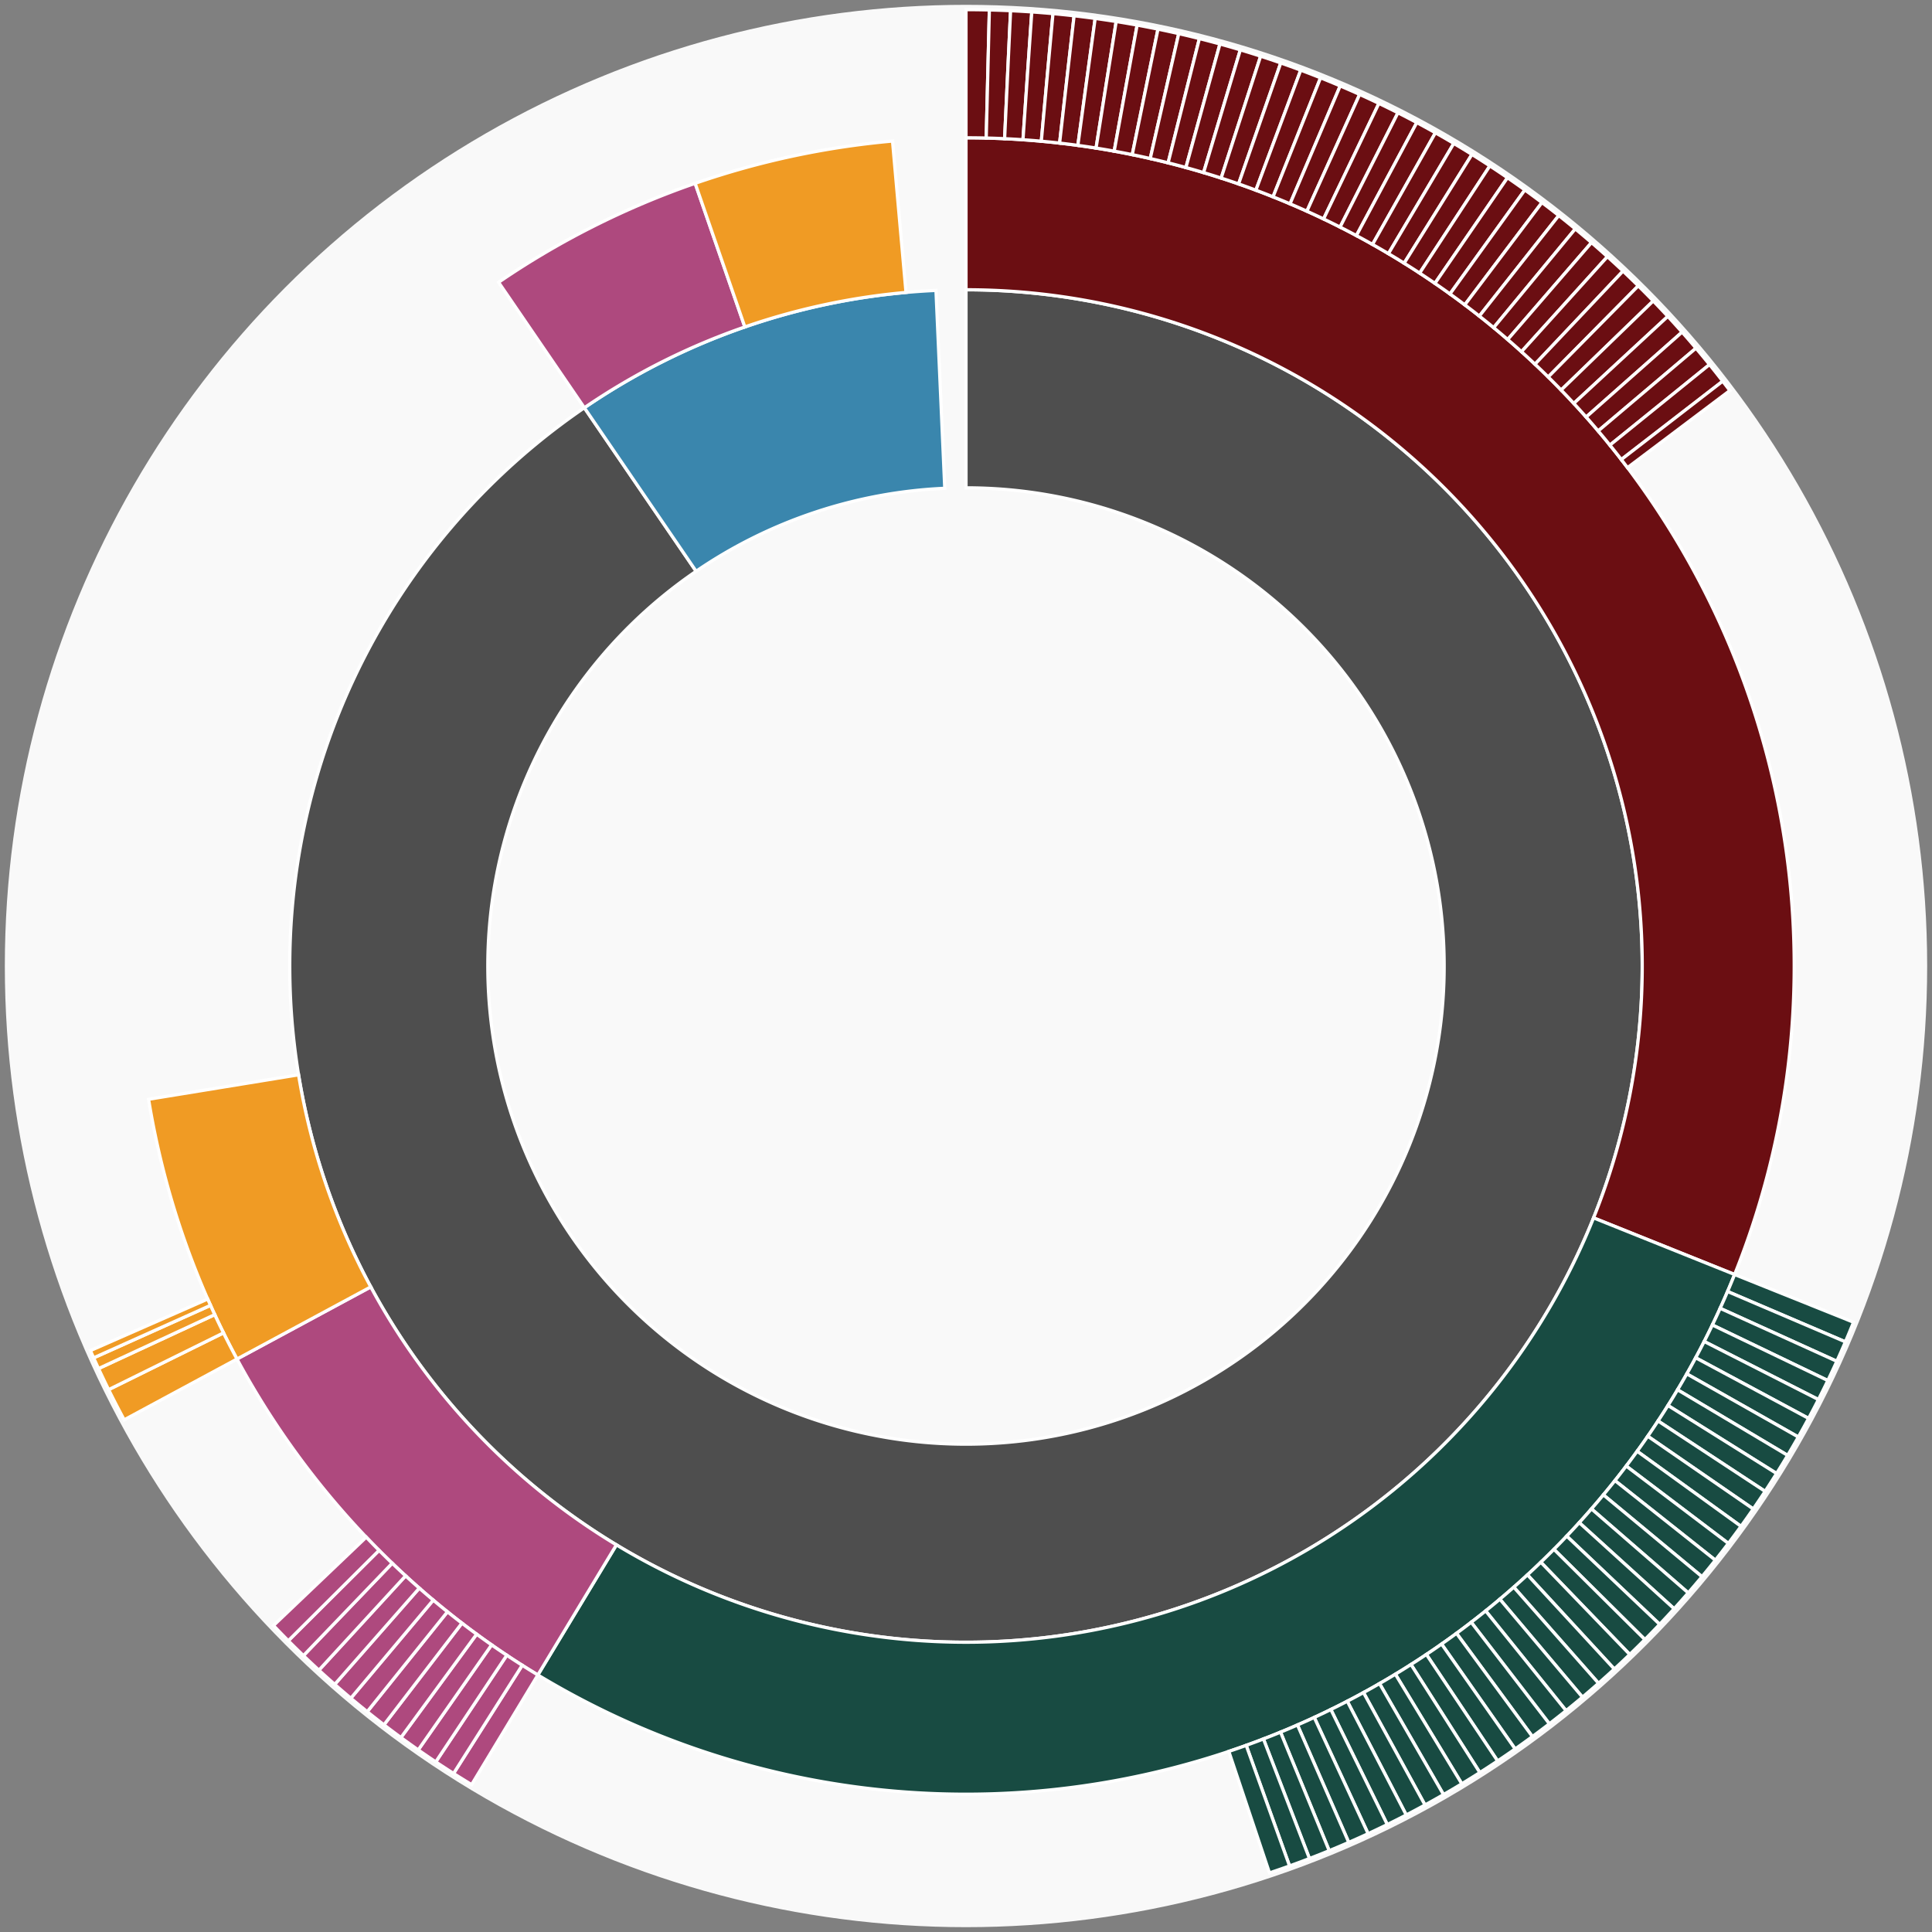 <svg xmlns="http://www.w3.org/2000/svg" width="600" height="600" id="block-7913337"><rect width="100%" height="100%" fill="#808080" stroke="none"/><g id="burst-container" transform="translate(300,300)"><data type="text/json">{"number":7913337,"totalTransactions":51,"totalFunctions":90,"totalFunctionsValue":"2.85345681","totalLogs":48,"totalTokenTransfers":48,"tokens":{"0x174bfa6600bf90c885c7c01c7031389ed1461ab9":"1.49190023","0x1d4abd5e28ef311ea114fd4756fbcf9b7d568e1f":"1.08e-10","0xa0cf46eb152656c7090e769916eb44a138aaa406":"650","0xc6abf3c09341741ac6041b0b08195701bdfd460c":"186.498","0x06a6a7af298129e3a2ab396c9c06f91d3c54aba8":"6.8233e-14","0x89d24a6b4ccb1b6faa2625fe562bdd9a23260359":"14999.999999"},"totalEther":"3.98669463","totalEtherTxns":11,"newContracts":["0x089b92a392881e042fec9126f32026c93e88d2d5"],"totalNewContracts":1}</data><circle r="297" style="fill: #f9f9f9; stroke: #f9f9f9; stroke-width: 3; opacity: 1;" id="circle-base"></circle><path display="none" d="M9.093002483669097e-15,-148.5A148.5,148.5,0,1,1,-9.093002483669097e-15,148.5A148.5,148.5,0,1,1,9.093002483669097e-15,-148.5Z" fill-rule="evenodd" id="p-type-root" style="stroke: #fff; opacity: 1;"></path><path d="M1.2859447435097075e-14,-210.011A210.011,210.011,0,1,1,-118.525,-173.368L-83.81,-122.589A148.5,148.5,0,1,0,9.093002483669097e-15,-148.5Z" fill-rule="evenodd" style="fill: #4E4E4E; stroke: #fff; opacity: 1;" id="p-type-data"></path><path d="M-118.525,-173.368A210.011,210.011,0,0,1,-9.326,-209.804L-6.594,-148.354A148.5,148.5,0,0,0,-83.81,-122.589Z" fill-rule="evenodd" style="fill: #3A86AD; stroke: #fff; opacity: 1;" id="p-type-value"></path><path d="M1.5749542295064867e-14,-257.21A257.21,257.21,0,0,1,238.701,95.806L194.898,78.225A210.011,210.011,0,0,0,1.2859447435097075e-14,-210.011Z" fill-rule="evenodd" style="fill: #6B0E12; stroke: #fff; opacity: 1;" id="p-type-functions"></path><path d="M238.701,95.806A257.21,257.21,0,0,1,-132.965,220.175L-108.565,179.772A210.011,210.011,0,0,0,194.898,78.225Z" fill-rule="evenodd" style="fill: #184B42; stroke: #fff; opacity: 1;" id="p-type-logs"></path><path d="M-132.965,220.175A257.21,257.21,0,0,1,-226.402,122.061L-184.856,99.663A210.011,210.011,0,0,0,-108.565,179.772Z" fill-rule="evenodd" style="fill: #AE497E; stroke: #fff; opacity: 1;" id="p-type-tokenTransfers"></path><path d="M-226.402,122.061A257.21,257.21,0,0,1,-253.858,41.386L-207.274,33.791A210.011,210.011,0,0,0,-184.856,99.663Z" fill-rule="evenodd" style="fill: #F09B24; stroke: #fff; opacity: 1;" id="p-type-ether"></path><path d="M-145.163,-212.331A257.21,257.21,0,0,1,-84.114,-243.067L-68.679,-198.463A210.011,210.011,0,0,0,-118.525,-173.368Z" fill-rule="evenodd" style="fill: #AE497E; stroke: #fff; opacity: 1;" id="p-type-tokenTransfers"></path><path d="M-84.114,-243.067A257.21,257.21,0,0,1,-22.821,-256.195L-18.633,-209.182A210.011,210.011,0,0,0,-68.679,-198.463Z" fill-rule="evenodd" style="fill: #F09B24; stroke: #fff; opacity: 1;" id="p-type-ether"></path><path d="M1.8186004967338195e-14,-297A297,297,0,0,1,7.255,-296.911L6.283,-257.133A257.21,257.21,0,0,0,1.5749542295064867e-14,-257.21Z" fill-rule="evenodd" style="fill: #6B0E12; stroke: #fff; opacity: 1;" id="p-type-functions"></path><path d="M7.255,-296.911A297,297,0,0,1,13.848,-296.677L11.992,-256.93A257.21,257.21,0,0,0,6.283,-257.133Z" fill-rule="evenodd" style="fill: #6B0E12; stroke: #fff; opacity: 1;" id="p-type-functions"></path><path d="M13.848,-296.677A297,297,0,0,1,20.433,-296.296L17.695,-256.6A257.21,257.21,0,0,0,11.992,-256.93Z" fill-rule="evenodd" style="fill: #6B0E12; stroke: #fff; opacity: 1;" id="p-type-functions"></path><path d="M20.433,-296.296A297,297,0,0,1,27.008,-295.769L23.39,-256.144A257.21,257.21,0,0,0,17.695,-256.6Z" fill-rule="evenodd" style="fill: #6B0E12; stroke: #fff; opacity: 1;" id="p-type-functions"></path><path d="M27.008,-295.769A297,297,0,0,1,33.57,-295.097L29.072,-255.561A257.21,257.21,0,0,0,23.39,-256.144Z" fill-rule="evenodd" style="fill: #6B0E12; stroke: #fff; opacity: 1;" id="p-type-functions"></path><path d="M33.57,-295.097A297,297,0,0,1,40.115,-294.278L34.741,-254.853A257.21,257.21,0,0,0,29.072,-255.561Z" fill-rule="evenodd" style="fill: #6B0E12; stroke: #fff; opacity: 1;" id="p-type-functions"></path><path d="M40.115,-294.278A297,297,0,0,1,46.641,-293.315L40.392,-254.018A257.21,257.21,0,0,0,34.741,-254.853Z" fill-rule="evenodd" style="fill: #6B0E12; stroke: #fff; opacity: 1;" id="p-type-functions"></path><path d="M46.641,-293.315A297,297,0,0,1,53.144,-292.207L46.024,-253.058A257.21,257.21,0,0,0,40.392,-254.018Z" fill-rule="evenodd" style="fill: #6B0E12; stroke: #fff; opacity: 1;" id="p-type-functions"></path><path d="M53.144,-292.207A297,297,0,0,1,59.62,-290.954L51.632,-251.974A257.21,257.21,0,0,0,46.024,-253.058Z" fill-rule="evenodd" style="fill: #6B0E12; stroke: #fff; opacity: 1;" id="p-type-functions"></path><path d="M59.62,-290.954A297,297,0,0,1,66.067,-289.559L57.216,-250.765A257.21,257.21,0,0,0,51.632,-251.974Z" fill-rule="evenodd" style="fill: #6B0E12; stroke: #fff; opacity: 1;" id="p-type-functions"></path><path d="M66.067,-289.559A297,297,0,0,1,72.481,-288.02L62.771,-249.433A257.21,257.21,0,0,0,57.216,-250.765Z" fill-rule="evenodd" style="fill: #6B0E12; stroke: #fff; opacity: 1;" id="p-type-functions"></path><path d="M72.481,-288.02A297,297,0,0,1,78.86,-286.339L68.295,-247.977A257.21,257.21,0,0,0,62.771,-249.433Z" fill-rule="evenodd" style="fill: #6B0E12; stroke: #fff; opacity: 1;" id="p-type-functions"></path><path d="M78.86,-286.339A297,297,0,0,1,85.199,-284.517L73.785,-246.399A257.21,257.21,0,0,0,68.295,-247.977Z" fill-rule="evenodd" style="fill: #6B0E12; stroke: #fff; opacity: 1;" id="p-type-functions"></path><path d="M85.199,-284.517A297,297,0,0,1,91.497,-282.555L79.239,-244.7A257.21,257.21,0,0,0,73.785,-246.399Z" fill-rule="evenodd" style="fill: #6B0E12; stroke: #fff; opacity: 1;" id="p-type-functions"></path><path d="M91.497,-282.555A297,297,0,0,1,97.75,-280.453L84.654,-242.88A257.21,257.21,0,0,0,79.239,-244.7Z" fill-rule="evenodd" style="fill: #6B0E12; stroke: #fff; opacity: 1;" id="p-type-functions"></path><path d="M97.75,-280.453A297,297,0,0,1,103.954,-278.213L90.027,-240.94A257.21,257.21,0,0,0,84.654,-242.88Z" fill-rule="evenodd" style="fill: #6B0E12; stroke: #fff; opacity: 1;" id="p-type-functions"></path><path d="M103.954,-278.213A297,297,0,0,1,110.107,-275.836L95.355,-238.881A257.21,257.21,0,0,0,90.027,-240.94Z" fill-rule="evenodd" style="fill: #6B0E12; stroke: #fff; opacity: 1;" id="p-type-functions"></path><path d="M110.107,-275.836A297,297,0,0,1,116.206,-273.323L100.637,-236.704A257.21,257.21,0,0,0,95.355,-238.881Z" fill-rule="evenodd" style="fill: #6B0E12; stroke: #fff; opacity: 1;" id="p-type-functions"></path><path d="M116.206,-273.323A297,297,0,0,1,122.247,-270.674L105.869,-234.411A257.21,257.21,0,0,0,100.637,-236.704Z" fill-rule="evenodd" style="fill: #6B0E12; stroke: #fff; opacity: 1;" id="p-type-functions"></path><path d="M122.247,-270.674A297,297,0,0,1,128.228,-267.893L111.049,-232.002A257.21,257.21,0,0,0,105.869,-234.411Z" fill-rule="evenodd" style="fill: #6B0E12; stroke: #fff; opacity: 1;" id="p-type-functions"></path><path d="M128.228,-267.893A297,297,0,0,1,134.146,-264.979L116.174,-229.478A257.21,257.21,0,0,0,111.049,-232.002Z" fill-rule="evenodd" style="fill: #6B0E12; stroke: #fff; opacity: 1;" id="p-type-functions"></path><path d="M134.146,-264.979A297,297,0,0,1,139.998,-261.934L121.242,-226.842A257.21,257.21,0,0,0,116.174,-229.478Z" fill-rule="evenodd" style="fill: #6B0E12; stroke: #fff; opacity: 1;" id="p-type-functions"></path><path d="M139.998,-261.934A297,297,0,0,1,145.78,-258.761L126.25,-224.093A257.21,257.21,0,0,0,121.242,-226.842Z" fill-rule="evenodd" style="fill: #6B0E12; stroke: #fff; opacity: 1;" id="p-type-functions"></path><path d="M145.78,-258.761A297,297,0,0,1,151.491,-255.459L131.195,-221.234A257.21,257.21,0,0,0,126.25,-224.093Z" fill-rule="evenodd" style="fill: #6B0E12; stroke: #fff; opacity: 1;" id="p-type-functions"></path><path d="M151.491,-255.459A297,297,0,0,1,157.127,-252.032L136.076,-218.266A257.21,257.21,0,0,0,131.195,-221.234Z" fill-rule="evenodd" style="fill: #6B0E12; stroke: #fff; opacity: 1;" id="p-type-functions"></path><path d="M157.127,-252.032A297,297,0,0,1,162.686,-248.48L140.89,-215.19A257.21,257.21,0,0,0,136.076,-218.266Z" fill-rule="evenodd" style="fill: #6B0E12; stroke: #fff; opacity: 1;" id="p-type-functions"></path><path d="M162.686,-248.48A297,297,0,0,1,168.164,-244.806L145.634,-212.008A257.21,257.21,0,0,0,140.89,-215.19Z" fill-rule="evenodd" style="fill: #6B0E12; stroke: #fff; opacity: 1;" id="p-type-functions"></path><path d="M168.164,-244.806A297,297,0,0,1,173.559,-241.011L150.307,-208.722A257.21,257.21,0,0,0,145.634,-212.008Z" fill-rule="evenodd" style="fill: #6B0E12; stroke: #fff; opacity: 1;" id="p-type-functions"></path><path d="M173.559,-241.011A297,297,0,0,1,178.869,-237.097L154.905,-205.332A257.21,257.21,0,0,0,150.307,-208.722Z" fill-rule="evenodd" style="fill: #6B0E12; stroke: #fff; opacity: 1;" id="p-type-functions"></path><path d="M178.869,-237.097A297,297,0,0,1,184.09,-233.066L159.427,-201.841A257.21,257.21,0,0,0,154.905,-205.332Z" fill-rule="evenodd" style="fill: #6B0E12; stroke: #fff; opacity: 1;" id="p-type-functions"></path><path d="M184.09,-233.066A297,297,0,0,1,189.221,-228.92L163.87,-198.251A257.21,257.21,0,0,0,159.427,-201.841Z" fill-rule="evenodd" style="fill: #6B0E12; stroke: #fff; opacity: 1;" id="p-type-functions"></path><path d="M189.221,-228.92A297,297,0,0,1,194.258,-224.661L168.233,-194.563A257.21,257.21,0,0,0,163.87,-198.251Z" fill-rule="evenodd" style="fill: #6B0E12; stroke: #fff; opacity: 1;" id="p-type-functions"></path><path d="M194.258,-224.661A297,297,0,0,1,199.2,-220.292L172.512,-190.778A257.21,257.21,0,0,0,168.233,-194.563Z" fill-rule="evenodd" style="fill: #6B0E12; stroke: #fff; opacity: 1;" id="p-type-functions"></path><path d="M199.2,-220.292A297,297,0,0,1,204.043,-215.814L176.706,-186.9A257.21,257.21,0,0,0,172.512,-190.778Z" fill-rule="evenodd" style="fill: #6B0E12; stroke: #fff; opacity: 1;" id="p-type-functions"></path><path d="M204.043,-215.814A297,297,0,0,1,208.785,-211.229L180.813,-182.93A257.21,257.21,0,0,0,176.706,-186.9Z" fill-rule="evenodd" style="fill: #6B0E12; stroke: #fff; opacity: 1;" id="p-type-functions"></path><path d="M208.785,-211.229A297,297,0,0,1,213.425,-206.54L184.831,-178.869A257.21,257.21,0,0,0,180.813,-182.93Z" fill-rule="evenodd" style="fill: #6B0E12; stroke: #fff; opacity: 1;" id="p-type-functions"></path><path d="M213.425,-206.54A297,297,0,0,1,217.959,-201.749L188.758,-174.72A257.21,257.21,0,0,0,184.831,-178.869Z" fill-rule="evenodd" style="fill: #6B0E12; stroke: #fff; opacity: 1;" id="p-type-functions"></path><path d="M217.959,-201.749A297,297,0,0,1,222.386,-196.859L192.592,-170.485A257.21,257.21,0,0,0,188.758,-174.72Z" fill-rule="evenodd" style="fill: #6B0E12; stroke: #fff; opacity: 1;" id="p-type-functions"></path><path d="M222.386,-196.859A297,297,0,0,1,226.703,-191.872L196.331,-166.166A257.21,257.21,0,0,0,192.592,-170.485Z" fill-rule="evenodd" style="fill: #6B0E12; stroke: #fff; opacity: 1;" id="p-type-functions"></path><path d="M226.703,-191.872A297,297,0,0,1,230.908,-186.789L199.973,-161.764A257.21,257.21,0,0,0,196.331,-166.166Z" fill-rule="evenodd" style="fill: #6B0E12; stroke: #fff; opacity: 1;" id="p-type-functions"></path><path d="M230.908,-186.789A297,297,0,0,1,235,-181.615L203.516,-157.283A257.21,257.21,0,0,0,199.973,-161.764Z" fill-rule="evenodd" style="fill: #6B0E12; stroke: #fff; opacity: 1;" id="p-type-functions"></path><path d="M235,-181.615A297,297,0,0,1,237.219,-178.707L205.437,-154.765A257.21,257.21,0,0,0,203.516,-157.283Z" fill-rule="evenodd" style="fill: #6B0E12; stroke: #fff; opacity: 1;" id="p-type-functions"></path><path d="M275.628,110.627A297,297,0,0,1,273.103,116.721L236.514,101.083A257.21,257.21,0,0,0,238.701,95.806Z" fill-rule="evenodd" style="fill: #184B42; stroke: #fff; opacity: 1;" id="p-type-logs"></path><path d="M273.103,116.721A297,297,0,0,1,270.443,122.757L234.211,106.311A257.21,257.21,0,0,0,236.514,101.083Z" fill-rule="evenodd" style="fill: #184B42; stroke: #fff; opacity: 1;" id="p-type-logs"></path><path d="M270.443,122.757A297,297,0,0,1,267.65,128.733L231.792,111.486A257.21,257.21,0,0,0,234.211,106.311Z" fill-rule="evenodd" style="fill: #184B42; stroke: #fff; opacity: 1;" id="p-type-logs"></path><path d="M267.65,128.733A297,297,0,0,1,264.726,134.645L229.259,116.606A257.21,257.21,0,0,0,231.792,111.486Z" fill-rule="evenodd" style="fill: #184B42; stroke: #fff; opacity: 1;" id="p-type-logs"></path><path d="M264.726,134.645A297,297,0,0,1,261.67,140.491L226.613,121.669A257.21,257.21,0,0,0,229.259,116.606Z" fill-rule="evenodd" style="fill: #184B42; stroke: #fff; opacity: 1;" id="p-type-logs"></path><path d="M261.67,140.491A297,297,0,0,1,258.485,146.268L223.855,126.672A257.21,257.21,0,0,0,226.613,121.669Z" fill-rule="evenodd" style="fill: #184B42; stroke: #fff; opacity: 1;" id="p-type-logs"></path><path d="M258.485,146.268A297,297,0,0,1,255.173,151.973L220.986,131.612A257.21,257.21,0,0,0,223.855,126.672Z" fill-rule="evenodd" style="fill: #184B42; stroke: #fff; opacity: 1;" id="p-type-logs"></path><path d="M255.173,151.973A297,297,0,0,1,251.735,157.602L218.009,136.487A257.21,257.21,0,0,0,220.986,131.612Z" fill-rule="evenodd" style="fill: #184B42; stroke: #fff; opacity: 1;" id="p-type-logs"></path><path d="M251.735,157.602A297,297,0,0,1,248.173,163.154L214.924,141.295A257.21,257.21,0,0,0,218.009,136.487Z" fill-rule="evenodd" style="fill: #184B42; stroke: #fff; opacity: 1;" id="p-type-logs"></path><path d="M248.173,163.154A297,297,0,0,1,244.488,168.625L211.733,146.034A257.21,257.21,0,0,0,214.924,141.295Z" fill-rule="evenodd" style="fill: #184B42; stroke: #fff; opacity: 1;" id="p-type-logs"></path><path d="M244.488,168.625A297,297,0,0,1,240.683,174.013L208.438,150.7A257.21,257.21,0,0,0,211.733,146.034Z" fill-rule="evenodd" style="fill: #184B42; stroke: #fff; opacity: 1;" id="p-type-logs"></path><path d="M240.683,174.013A297,297,0,0,1,236.759,179.315L205.04,155.292A257.21,257.21,0,0,0,208.438,150.7Z" fill-rule="evenodd" style="fill: #184B42; stroke: #fff; opacity: 1;" id="p-type-logs"></path><path d="M236.759,179.315A297,297,0,0,1,232.719,184.529L201.54,159.807A257.21,257.21,0,0,0,205.04,155.292Z" fill-rule="evenodd" style="fill: #184B42; stroke: #fff; opacity: 1;" id="p-type-logs"></path><path d="M232.719,184.529A297,297,0,0,1,228.563,189.652L197.941,164.244A257.21,257.21,0,0,0,201.54,159.807Z" fill-rule="evenodd" style="fill: #184B42; stroke: #fff; opacity: 1;" id="p-type-logs"></path><path d="M228.563,189.652A297,297,0,0,1,224.295,194.681L194.245,168.599A257.21,257.21,0,0,0,197.941,164.244Z" fill-rule="evenodd" style="fill: #184B42; stroke: #fff; opacity: 1;" id="p-type-logs"></path><path d="M224.295,194.681A297,297,0,0,1,219.916,199.615L190.453,172.871A257.21,257.21,0,0,0,194.245,168.599Z" fill-rule="evenodd" style="fill: #184B42; stroke: #fff; opacity: 1;" id="p-type-logs"></path><path d="M219.916,199.615A297,297,0,0,1,215.429,204.449L186.567,177.058A257.21,257.21,0,0,0,190.453,172.871Z" fill-rule="evenodd" style="fill: #184B42; stroke: #fff; opacity: 1;" id="p-type-logs"></path><path d="M215.429,204.449A297,297,0,0,1,210.835,209.183L182.588,181.158A257.21,257.21,0,0,0,186.567,177.058Z" fill-rule="evenodd" style="fill: #184B42; stroke: #fff; opacity: 1;" id="p-type-logs"></path><path d="M210.835,209.183A297,297,0,0,1,206.137,213.814L178.52,185.168A257.21,257.21,0,0,0,182.588,181.158Z" fill-rule="evenodd" style="fill: #184B42; stroke: #fff; opacity: 1;" id="p-type-logs"></path><path d="M206.137,213.814A297,297,0,0,1,201.338,218.339L174.364,189.087A257.21,257.21,0,0,0,178.52,185.168Z" fill-rule="evenodd" style="fill: #184B42; stroke: #fff; opacity: 1;" id="p-type-logs"></path><path d="M201.338,218.339A297,297,0,0,1,196.439,222.757L170.121,192.913A257.21,257.21,0,0,0,174.364,189.087Z" fill-rule="evenodd" style="fill: #184B42; stroke: #fff; opacity: 1;" id="p-type-logs"></path><path d="M196.439,222.757A297,297,0,0,1,191.444,227.064L165.795,196.644A257.21,257.21,0,0,0,170.121,192.913Z" fill-rule="evenodd" style="fill: #184B42; stroke: #fff; opacity: 1;" id="p-type-logs"></path><path d="M191.444,227.064A297,297,0,0,1,186.354,231.26L161.387,200.277A257.21,257.21,0,0,0,165.795,196.644Z" fill-rule="evenodd" style="fill: #184B42; stroke: #fff; opacity: 1;" id="p-type-logs"></path><path d="M186.354,231.26A297,297,0,0,1,181.172,235.342L156.899,203.812A257.21,257.21,0,0,0,161.387,200.277Z" fill-rule="evenodd" style="fill: #184B42; stroke: #fff; opacity: 1;" id="p-type-logs"></path><path d="M181.172,235.342A297,297,0,0,1,175.901,239.307L152.334,207.246A257.21,257.21,0,0,0,156.899,203.812Z" fill-rule="evenodd" style="fill: #184B42; stroke: #fff; opacity: 1;" id="p-type-logs"></path><path d="M175.901,239.307A297,297,0,0,1,170.543,243.155L147.694,210.578A257.21,257.21,0,0,0,152.334,207.246Z" fill-rule="evenodd" style="fill: #184B42; stroke: #fff; opacity: 1;" id="p-type-logs"></path><path d="M170.543,243.155A297,297,0,0,1,165.1,246.882L142.981,213.806A257.21,257.21,0,0,0,147.694,210.578Z" fill-rule="evenodd" style="fill: #184B42; stroke: #fff; opacity: 1;" id="p-type-logs"></path><path d="M165.1,246.882A297,297,0,0,1,159.577,250.488L138.198,216.929A257.21,257.21,0,0,0,142.981,213.806Z" fill-rule="evenodd" style="fill: #184B42; stroke: #fff; opacity: 1;" id="p-type-logs"></path><path d="M159.577,250.488A297,297,0,0,1,153.975,253.97L133.346,219.945A257.21,257.21,0,0,0,138.198,216.929Z" fill-rule="evenodd" style="fill: #184B42; stroke: #fff; opacity: 1;" id="p-type-logs"></path><path d="M153.975,253.97A297,297,0,0,1,148.296,257.327L128.428,222.852A257.21,257.21,0,0,0,133.346,219.945Z" fill-rule="evenodd" style="fill: #184B42; stroke: #fff; opacity: 1;" id="p-type-logs"></path><path d="M148.296,257.327A297,297,0,0,1,142.545,260.557L123.448,225.649A257.21,257.21,0,0,0,128.428,222.852Z" fill-rule="evenodd" style="fill: #184B42; stroke: #fff; opacity: 1;" id="p-type-logs"></path><path d="M142.545,260.557A297,297,0,0,1,136.723,263.658L118.406,228.335A257.21,257.21,0,0,0,123.448,225.649Z" fill-rule="evenodd" style="fill: #184B42; stroke: #fff; opacity: 1;" id="p-type-logs"></path><path d="M136.723,263.658A297,297,0,0,1,130.834,266.63L113.306,230.908A257.21,257.21,0,0,0,118.406,228.335Z" fill-rule="evenodd" style="fill: #184B42; stroke: #fff; opacity: 1;" id="p-type-logs"></path><path d="M130.834,266.63A297,297,0,0,1,124.88,269.47L108.15,233.368A257.21,257.21,0,0,0,113.306,230.908Z" fill-rule="evenodd" style="fill: #184B42; stroke: #fff; opacity: 1;" id="p-type-logs"></path><path d="M124.88,269.47A297,297,0,0,1,118.865,272.177L102.94,235.712A257.21,257.21,0,0,0,108.15,233.368Z" fill-rule="evenodd" style="fill: #184B42; stroke: #fff; opacity: 1;" id="p-type-logs"></path><path d="M118.865,272.177A297,297,0,0,1,112.791,274.749L97.68,237.94A257.21,257.21,0,0,0,102.94,235.712Z" fill-rule="evenodd" style="fill: #184B42; stroke: #fff; opacity: 1;" id="p-type-logs"></path><path d="M112.791,274.749A297,297,0,0,1,106.662,277.186L92.372,240.05A257.21,257.21,0,0,0,97.68,237.94Z" fill-rule="evenodd" style="fill: #184B42; stroke: #fff; opacity: 1;" id="p-type-logs"></path><path d="M106.662,277.186A297,297,0,0,1,100.479,279.487L87.018,242.043A257.21,257.21,0,0,0,92.372,240.05Z" fill-rule="evenodd" style="fill: #184B42; stroke: #fff; opacity: 1;" id="p-type-logs"></path><path d="M100.479,279.487A297,297,0,0,1,94.248,281.649L81.621,243.916A257.21,257.21,0,0,0,87.018,242.043Z" fill-rule="evenodd" style="fill: #184B42; stroke: #fff; opacity: 1;" id="p-type-logs"></path><path d="M-153.535,254.236A297,297,0,0,1,-159.143,250.764L-137.822,217.168A257.21,257.21,0,0,0,-132.965,220.175Z" fill-rule="evenodd" style="fill: #AE497E; stroke: #fff; opacity: 1;" id="p-type-tokenTransfers"></path><path d="M-159.143,250.764A297,297,0,0,1,-164.673,247.168L-142.611,214.053A257.21,257.21,0,0,0,-137.822,217.168Z" fill-rule="evenodd" style="fill: #AE497E; stroke: #fff; opacity: 1;" id="p-type-tokenTransfers"></path><path d="M-164.673,247.168A297,297,0,0,1,-170.121,243.45L-147.329,210.834A257.21,257.21,0,0,0,-142.611,214.053Z" fill-rule="evenodd" style="fill: #AE497E; stroke: #fff; opacity: 1;" id="p-type-tokenTransfers"></path><path d="M-170.121,243.45A297,297,0,0,1,-175.486,239.611L-151.975,207.51A257.21,257.21,0,0,0,-147.329,210.834Z" fill-rule="evenodd" style="fill: #AE497E; stroke: #fff; opacity: 1;" id="p-type-tokenTransfers"></path><path d="M-175.486,239.611A297,297,0,0,1,-180.764,235.655L-156.546,204.083A257.21,257.21,0,0,0,-151.975,207.51Z" fill-rule="evenodd" style="fill: #AE497E; stroke: #fff; opacity: 1;" id="p-type-tokenTransfers"></path><path d="M-180.764,235.655A297,297,0,0,1,-185.953,231.582L-161.04,200.556A257.21,257.21,0,0,0,-156.546,204.083Z" fill-rule="evenodd" style="fill: #AE497E; stroke: #fff; opacity: 1;" id="p-type-tokenTransfers"></path><path d="M-185.953,231.582A297,297,0,0,1,-191.05,227.396L-165.454,196.93A257.21,257.21,0,0,0,-161.04,200.556Z" fill-rule="evenodd" style="fill: #AE497E; stroke: #fff; opacity: 1;" id="p-type-tokenTransfers"></path><path d="M-191.05,227.396A297,297,0,0,1,-196.053,223.097L-169.787,193.207A257.21,257.21,0,0,0,-165.454,196.93Z" fill-rule="evenodd" style="fill: #AE497E; stroke: #fff; opacity: 1;" id="p-type-tokenTransfers"></path><path d="M-196.053,223.097A297,297,0,0,1,-200.96,218.688L-174.036,189.389A257.21,257.21,0,0,0,-169.787,193.207Z" fill-rule="evenodd" style="fill: #AE497E; stroke: #fff; opacity: 1;" id="p-type-tokenTransfers"></path><path d="M-200.96,218.688A297,297,0,0,1,-205.767,214.171L-178.199,185.477A257.21,257.21,0,0,0,-174.036,189.389Z" fill-rule="evenodd" style="fill: #AE497E; stroke: #fff; opacity: 1;" id="p-type-tokenTransfers"></path><path d="M-205.767,214.171A297,297,0,0,1,-210.472,209.548L-182.274,181.474A257.21,257.21,0,0,0,-178.199,185.477Z" fill-rule="evenodd" style="fill: #AE497E; stroke: #fff; opacity: 1;" id="p-type-tokenTransfers"></path><path d="M-210.472,209.548A297,297,0,0,1,-215.074,204.822L-186.26,177.381A257.21,257.21,0,0,0,-182.274,181.474Z" fill-rule="evenodd" style="fill: #AE497E; stroke: #fff; opacity: 1;" id="p-type-tokenTransfers"></path><path d="M-261.426,140.944A297,297,0,0,1,-266.269,131.567L-230.596,113.94A257.21,257.21,0,0,0,-226.402,122.061Z" fill-rule="evenodd" style="fill: #F09B24; stroke: #fff; opacity: 1;" id="p-type-ether"></path><path d="M-266.269,131.567A297,297,0,0,1,-269.403,125.023L-233.31,108.273A257.21,257.21,0,0,0,-230.596,113.94Z" fill-rule="evenodd" style="fill: #F09B24; stroke: #fff; opacity: 1;" id="p-type-ether"></path><path d="M-269.403,125.023A297,297,0,0,1,-270.923,121.696L-234.626,105.392A257.21,257.21,0,0,0,-233.31,108.273Z" fill-rule="evenodd" style="fill: #F09B24; stroke: #fff; opacity: 1;" id="p-type-ether"></path><path d="M-270.923,121.696A297,297,0,0,1,-271.928,119.434L-235.496,103.433A257.21,257.21,0,0,0,-234.626,105.392Z" fill-rule="evenodd" style="fill: #F09B24; stroke: #fff; opacity: 1;" id="p-type-ether"></path></g></svg>